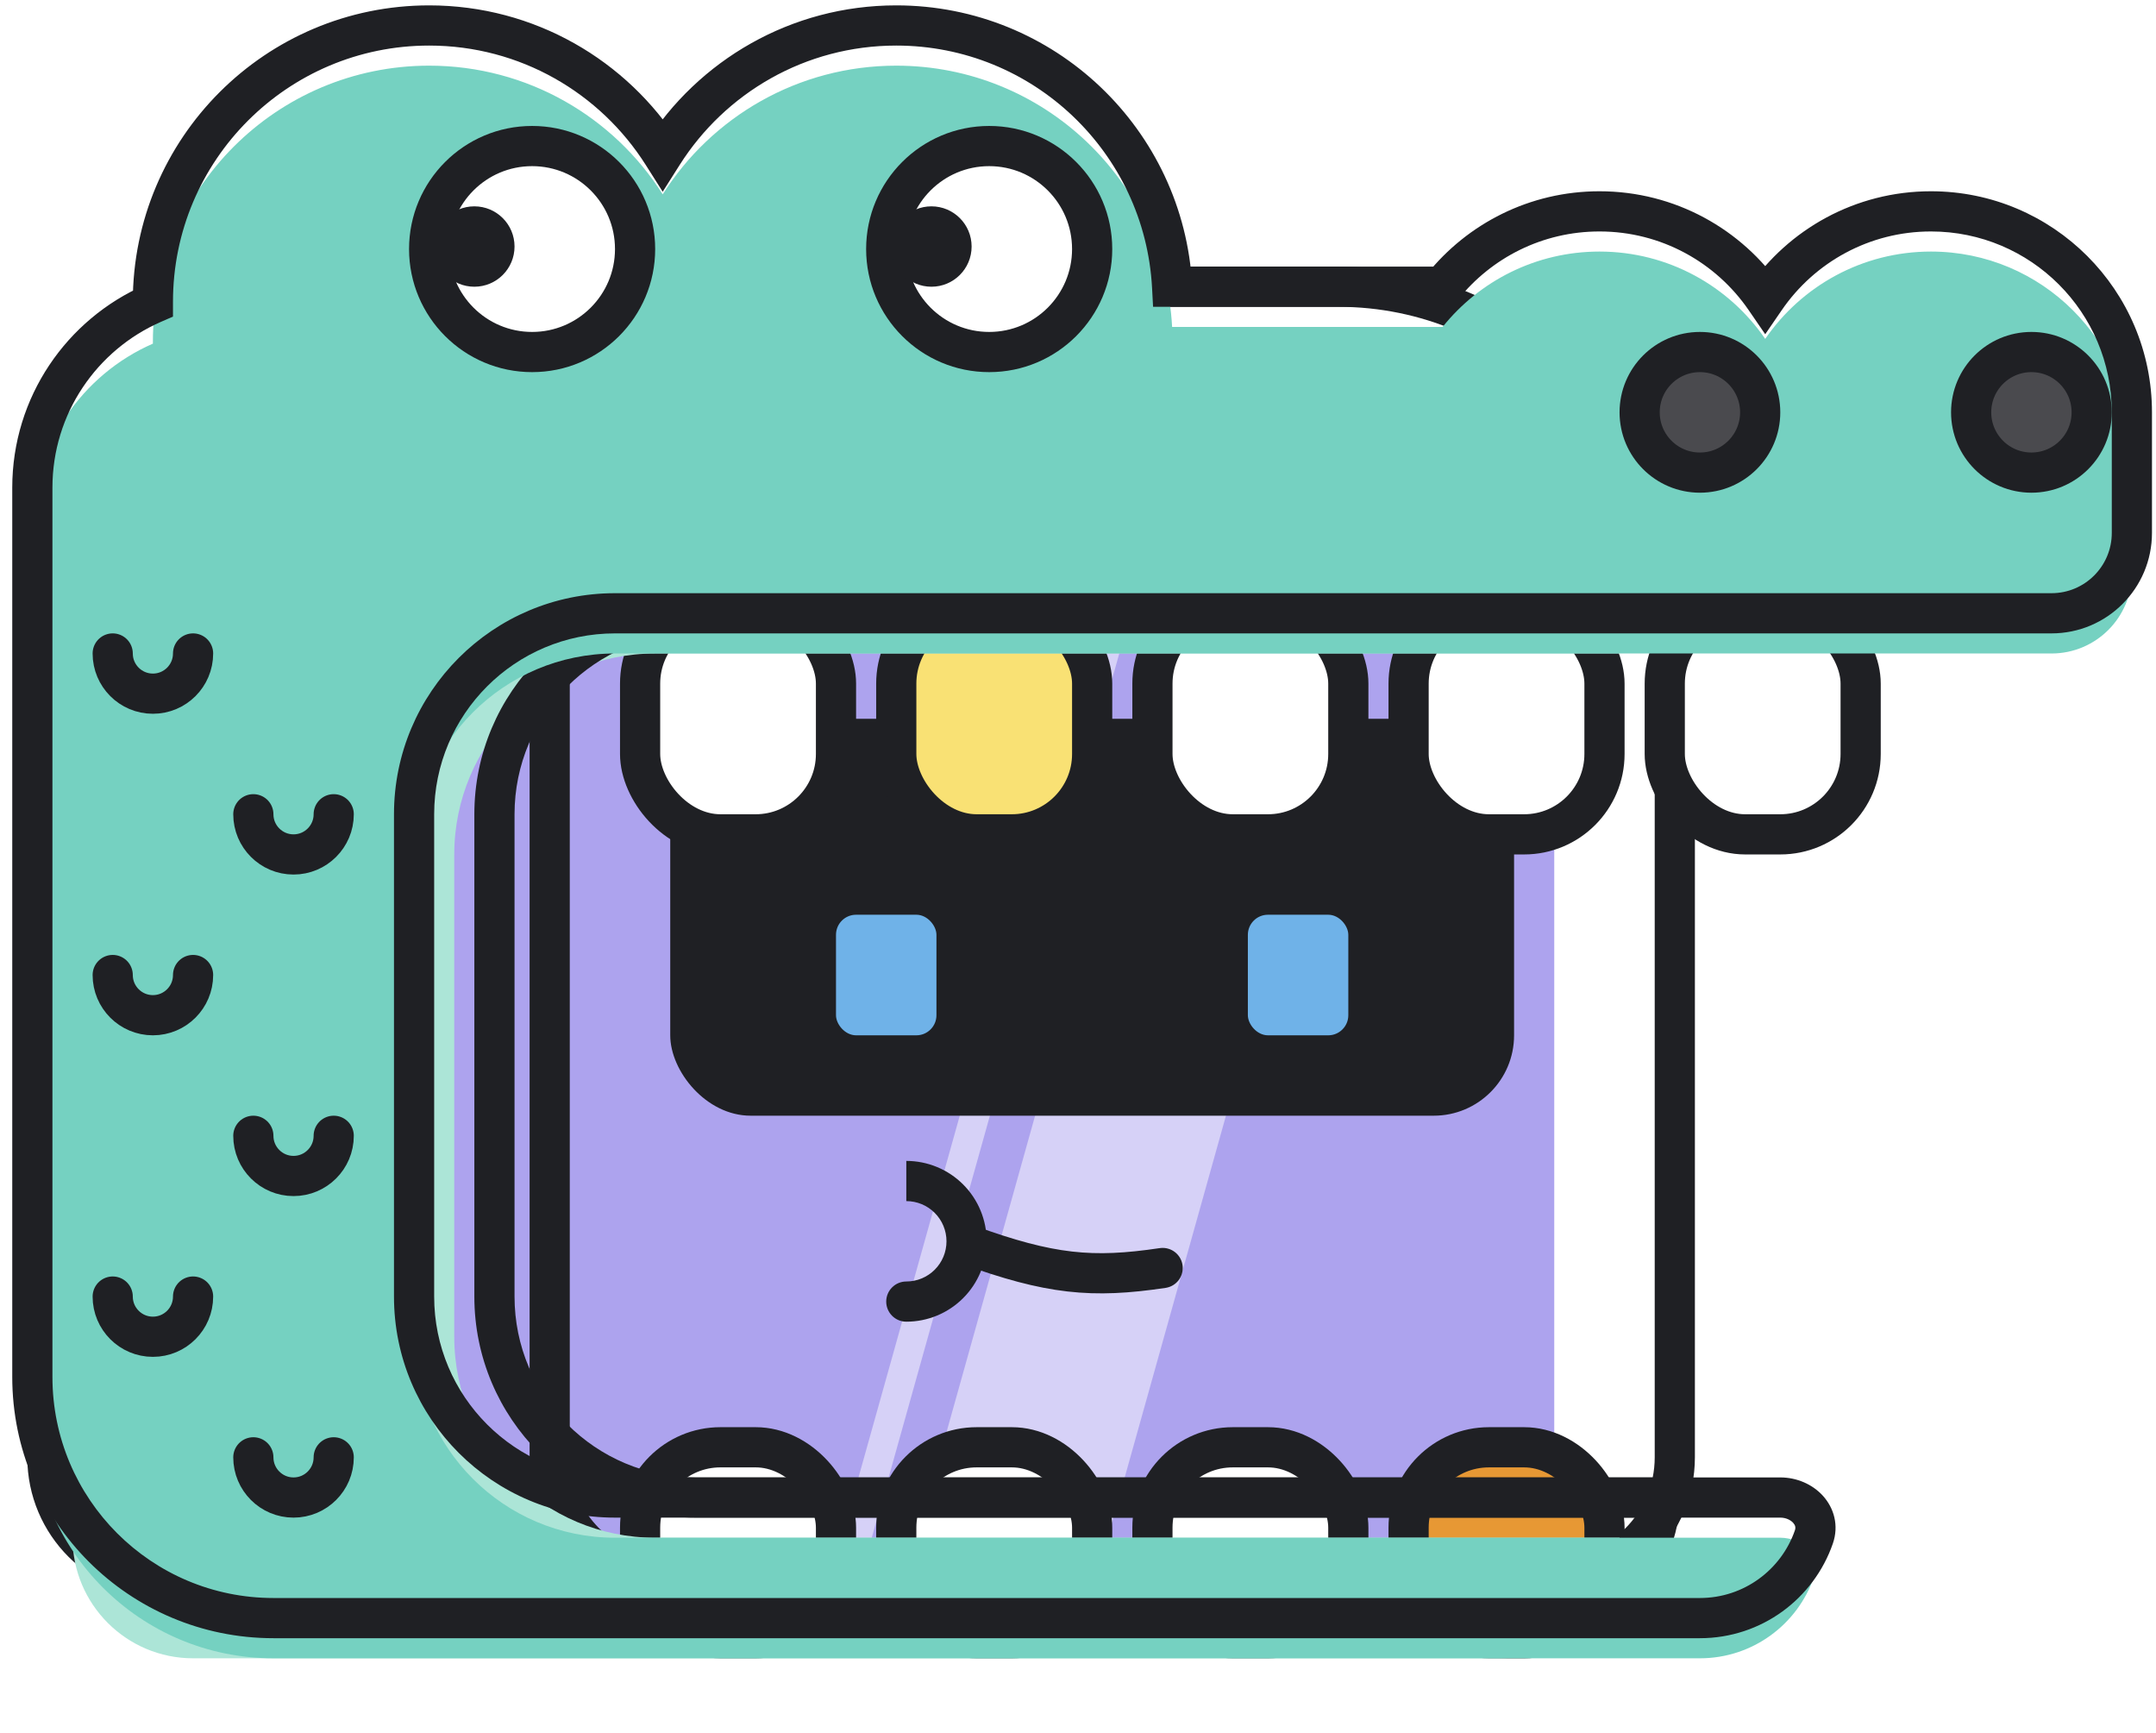 <svg width="290" height="233" viewBox="0 0 290 233" fill="none" xmlns="http://www.w3.org/2000/svg">
<g filter="url(#filter0_ii)">
<path d="M6.377 87.876C6.377 78.921 13.637 71.662 22.592 71.662H152.309C161.264 71.662 168.524 78.921 168.524 87.876V195.974C168.524 204.929 161.264 212.189 152.309 212.189H22.592C13.637 212.189 6.377 204.929 6.377 195.974V87.876Z" fill="#8A7ED9"/>
</g>
<path d="M6.377 87.876C6.377 78.921 13.637 71.662 22.592 71.662H152.309C161.264 71.662 168.524 78.921 168.524 87.876V195.974C168.524 204.929 161.264 212.189 152.309 212.189H22.592C13.637 212.189 6.377 204.929 6.377 195.974V87.876Z" stroke="#1F2024" stroke-width="5.405"/>
<g filter="url(#filter1_i)">
<path d="M73.938 87.876C73.938 78.921 81.198 71.662 90.153 71.662H209.06C218.015 71.662 225.275 78.921 225.275 87.876V195.974C225.275 204.929 218.015 212.189 209.06 212.189H90.153C81.198 212.189 73.938 204.929 73.938 195.974V87.876Z" fill="#ADA3EE"/>
</g>
<path d="M73.938 87.876C73.938 78.921 81.198 71.662 90.153 71.662H209.06C218.015 71.662 225.275 78.921 225.275 87.876V195.974C225.275 204.929 218.015 212.189 209.06 212.189H90.153C81.198 212.189 73.938 204.929 73.938 195.974V87.876Z" stroke="#1F2024" stroke-width="5.405"/>
<path d="M160.416 74.364H186.089L148.255 209.486H122.582L160.416 74.364Z" fill="white" fill-opacity="0.5"/>
<path d="M150.282 74.364H154.336L116.502 209.486H112.448L150.282 74.364Z" fill="white" fill-opacity="0.5"/>
<g filter="url(#filter2_ddi)">
<rect x="92.855" y="96.659" width="113.502" height="53.373" rx="10.81" fill="#1F2024"/>
<rect x="115.15" y="123.008" width="13.512" height="16.215" rx="2.702" fill="#6FB2E8"/>
<rect x="170.55" y="123.008" width="13.512" height="16.215" rx="2.702" fill="#6FB2E8"/>
</g>
<path d="M130.221 167.4C141.231 171.39 146.918 171.929 156.385 170.513" stroke="#1F2024" stroke-width="5.405" stroke-linecap="round" stroke-linejoin="round"/>
<path d="M121.906 172.328C120.414 172.328 119.204 173.538 119.204 175.03C119.204 176.523 120.414 177.733 121.906 177.733V172.328ZM125.009 174.413L126.043 176.91L126.043 176.91L125.009 174.413ZM127.639 172.655L125.728 170.745L125.728 170.745L127.639 172.655ZM129.397 170.025L126.9 168.991L126.9 168.991L129.397 170.025ZM129.397 163.82L126.9 164.854L126.9 164.854L129.397 163.82ZM127.639 161.19L129.55 159.279L129.55 159.279L127.639 161.19ZM125.009 159.433L123.975 161.929L123.975 161.929L125.009 159.433ZM121.906 177.733C123.326 177.733 124.732 177.453 126.043 176.91L123.975 171.916C123.319 172.188 122.616 172.328 121.906 172.328V177.733ZM126.043 176.91C127.355 176.366 128.546 175.57 129.55 174.566L125.728 170.745C125.226 171.246 124.631 171.645 123.975 171.916L126.043 176.91ZM129.55 174.566C130.554 173.563 131.35 172.371 131.893 171.059L126.9 168.991C126.628 169.647 126.23 170.243 125.728 170.745L129.55 174.566ZM131.893 171.059C132.437 169.748 132.716 168.342 132.716 166.923H127.311C127.311 167.633 127.172 168.335 126.9 168.991L131.893 171.059ZM132.716 166.923C132.716 165.503 132.437 164.098 131.893 162.786L126.9 164.854C127.172 165.51 127.311 166.213 127.311 166.923H132.716ZM131.893 162.786C131.35 161.475 130.554 160.283 129.55 159.279L125.728 163.101C126.23 163.603 126.628 164.199 126.9 164.854L131.893 162.786ZM129.55 159.279C128.546 158.275 127.355 157.479 126.043 156.936L123.975 161.929C124.631 162.201 125.226 162.599 125.728 163.101L129.55 159.279ZM126.043 156.936C124.732 156.393 123.326 156.113 121.906 156.113V161.518C122.616 161.518 123.319 161.658 123.975 161.929L126.043 156.936Z" fill="#1F2024"/>
<g filter="url(#filter3_dii)">
<rect x="88.802" y="73.013" width="26.349" height="31.078" rx="10.81" fill="white"/>
<rect x="88.802" y="73.013" width="26.349" height="31.078" rx="10.81" stroke="#1F2024" stroke-width="5.405"/>
</g>
<g filter="url(#filter4_dii)">
<rect x="123.258" y="73.013" width="26.349" height="31.078" rx="10.81" fill="#F9E174"/>
<rect x="123.258" y="73.013" width="26.349" height="31.078" rx="10.81" stroke="#1F2024" stroke-width="5.405"/>
</g>
<g filter="url(#filter5_dii)">
<rect x="157.714" y="73.013" width="26.349" height="31.078" rx="10.81" fill="white"/>
<rect x="157.714" y="73.013" width="26.349" height="31.078" rx="10.81" stroke="#1F2024" stroke-width="5.405"/>
</g>
<g filter="url(#filter6_dii)">
<rect x="192.17" y="73.013" width="26.349" height="31.078" rx="10.81" fill="white"/>
<rect x="192.17" y="73.013" width="26.349" height="31.078" rx="10.81" stroke="#1F2024" stroke-width="5.405"/>
</g>
<g filter="url(#filter7_dii)">
<rect x="226.626" y="73.013" width="26.349" height="31.078" rx="10.81" fill="white"/>
<rect x="226.626" y="73.013" width="26.349" height="31.078" rx="10.81" stroke="#1F2024" stroke-width="5.405"/>
</g>
<g filter="url(#filter8_dii)">
<rect x="88.802" y="186.515" width="26.349" height="25.673" rx="10.81" fill="white"/>
<rect x="88.802" y="186.515" width="26.349" height="25.673" rx="10.81" stroke="#1F2024" stroke-width="5.405"/>
</g>
<g filter="url(#filter9_dii)">
<rect x="123.258" y="186.516" width="26.349" height="25.673" rx="10.81" fill="white"/>
<rect x="123.258" y="186.516" width="26.349" height="25.673" rx="10.81" stroke="#1F2024" stroke-width="5.405"/>
</g>
<g filter="url(#filter10_dii)">
<rect x="157.714" y="186.516" width="26.349" height="25.673" rx="10.81" fill="white"/>
<rect x="157.714" y="186.516" width="26.349" height="25.673" rx="10.81" stroke="#1F2024" stroke-width="5.405"/>
</g>
<g filter="url(#filter11_dii)">
<rect x="192.17" y="186.516" width="26.349" height="25.673" rx="10.81" fill="#E79834"/>
<rect x="192.17" y="186.516" width="26.349" height="25.673" rx="10.81" stroke="#1F2024" stroke-width="5.405"/>
</g>
<g filter="url(#filter12_ii)">
<path fill-rule="evenodd" clip-rule="evenodd" d="M58.399 38.557C34.519 38.557 15.16 57.916 15.16 81.796V201.379C15.16 210.334 22.42 217.593 31.375 217.593H207.033C215.988 217.593 223.248 210.334 223.248 201.379L93.531 201.379C78.606 201.379 66.506 189.28 66.506 174.354V109.496C66.506 94.571 78.606 82.472 93.531 82.472H223.248V81.796C223.248 57.916 203.889 38.557 180.009 38.557H58.399Z" fill="#ACE5D7"/>
</g>
<path d="M223.248 201.379H225.95V198.676L223.248 198.676L223.248 201.379ZM93.531 201.379L93.531 204.081L93.531 204.081L93.531 201.379ZM223.248 82.472V85.174H225.95V82.472H223.248ZM17.863 81.796C17.863 59.408 36.011 41.259 58.399 41.259V35.854C33.026 35.854 12.458 56.423 12.458 81.796H17.863ZM17.863 201.379V81.796H12.458V201.379H17.863ZM31.375 214.891C23.912 214.891 17.863 208.841 17.863 201.379H12.458C12.458 211.826 20.927 220.296 31.375 220.296V214.891ZM207.033 214.891H31.375V220.296H207.033V214.891ZM220.546 201.379C220.546 208.841 214.496 214.891 207.033 214.891V220.296C217.481 220.296 225.95 211.826 225.95 201.379H220.546ZM223.248 198.676L93.531 198.676L93.531 204.081L223.248 204.081L223.248 198.676ZM93.531 198.676C80.098 198.676 69.209 187.787 69.209 174.354H63.804C63.804 190.772 77.113 204.081 93.531 204.081V198.676ZM69.209 174.354V109.496H63.804V174.354H69.209ZM69.209 109.496C69.209 96.063 80.098 85.174 93.531 85.174V79.769C77.113 79.769 63.804 93.078 63.804 109.496H69.209ZM93.531 85.174H223.248V79.769H93.531V85.174ZM220.546 81.796V82.472H225.95V81.796H220.546ZM180.009 41.259C202.397 41.259 220.546 59.408 220.546 81.796H225.95C225.95 56.423 205.382 35.854 180.009 35.854V41.259ZM58.399 41.259H180.009V35.854H58.399V41.259Z" fill="#1F2024"/>
<g filter="url(#filter13_ii)">
<path fill-rule="evenodd" clip-rule="evenodd" d="M20.565 40.584C20.565 20.062 37.201 3.425 57.724 3.425C70.945 3.425 82.553 10.33 89.139 20.73C95.726 10.33 107.334 3.425 120.555 3.425C140.397 3.425 156.607 18.977 157.659 38.557H194.043C198.996 32.379 206.606 28.423 215.141 28.423C224.396 28.423 232.565 33.076 237.436 40.17C242.306 33.076 250.475 28.423 259.731 28.423C274.656 28.423 286.755 40.522 286.755 55.447V71.662C286.755 77.632 281.916 82.472 275.945 82.472L244.196 82.472C244.195 82.472 244.193 82.472 244.192 82.472H82.721C67.796 82.472 55.697 94.571 55.697 109.496V174.354C55.697 189.28 67.796 201.379 82.721 201.379L239.463 201.379C242.448 201.379 244.956 203.865 243.979 206.686C241.781 213.035 235.749 217.593 228.653 217.593H36.78C18.869 217.593 4.35 203.074 4.35 185.164V65.581C4.35 54.499 11.021 44.976 20.565 40.806V40.584Z" fill="#75D1C1"/>
</g>
<path d="M89.139 20.73L86.856 22.176L89.139 25.781L91.422 22.176L89.139 20.73ZM157.659 38.557L154.961 38.702L155.098 41.259H157.659V38.557ZM194.043 38.557V41.259H195.341L196.152 40.247L194.043 38.557ZM237.436 40.17L235.208 41.7L237.436 44.945L239.664 41.7L237.436 40.17ZM275.945 82.472L275.945 79.769L275.945 79.769L275.945 82.472ZM244.196 82.472L244.196 85.174L244.196 85.174L244.196 82.472ZM82.721 201.379L82.721 204.081L82.721 204.081L82.721 201.379ZM239.463 201.379L239.463 198.676L239.463 198.676L239.463 201.379ZM243.979 206.686L246.533 207.57L246.533 207.57L243.979 206.686ZM20.565 40.806L21.647 43.282L23.267 42.574V40.806H20.565ZM57.724 0.723C35.709 0.723 17.863 18.569 17.863 40.584H23.267C23.267 21.554 38.694 6.128 57.724 6.128V0.723ZM91.422 19.285C84.362 8.135 71.909 0.723 57.724 0.723V6.128C69.98 6.128 80.745 12.525 86.856 22.176L91.422 19.285ZM120.555 0.723C106.37 0.723 93.917 8.135 86.856 19.285L91.422 22.176C97.534 12.525 108.299 6.128 120.555 6.128V0.723ZM160.358 38.412C159.229 17.406 141.841 0.723 120.555 0.723V6.128C138.953 6.128 153.985 20.549 154.961 38.702L160.358 38.412ZM194.043 35.854H157.659V41.259H194.043V35.854ZM215.141 25.72C205.752 25.72 197.378 30.076 191.935 36.867L196.152 40.247C200.614 34.681 207.461 31.125 215.141 31.125V25.72ZM239.664 38.641C234.311 30.843 225.324 25.72 215.141 25.72V31.125C223.468 31.125 230.82 35.308 235.208 41.7L239.664 38.641ZM259.731 25.72C249.547 25.72 240.561 30.843 235.208 38.641L239.664 41.7C244.052 35.308 251.403 31.125 259.731 31.125V25.72ZM289.458 55.447C289.458 39.029 276.149 25.72 259.731 25.72V31.125C273.163 31.125 284.053 42.014 284.053 55.447H289.458ZM289.458 71.662V55.447H284.053V71.662H289.458ZM275.945 85.174C283.408 85.174 289.458 79.124 289.458 71.662H284.053C284.053 76.139 280.423 79.769 275.945 79.769V85.174ZM244.196 85.174L275.945 85.174L275.945 79.769L244.196 79.769L244.196 85.174ZM244.192 85.174C244.197 85.174 244.2 85.174 244.203 85.174C244.205 85.174 244.207 85.174 244.207 85.174C244.208 85.174 244.207 85.174 244.205 85.174C244.204 85.174 244.2 85.174 244.196 85.174V79.769C244.192 79.769 244.188 79.769 244.185 79.769C244.183 79.769 244.181 79.769 244.181 79.769C244.18 79.769 244.181 79.769 244.183 79.769C244.185 79.769 244.188 79.769 244.192 79.769V85.174ZM82.721 85.174H244.192V79.769H82.721V85.174ZM58.399 109.496C58.399 96.063 69.288 85.174 82.721 85.174V79.769C66.303 79.769 52.994 93.078 52.994 109.496H58.399ZM58.399 174.354V109.496H52.994V174.354H58.399ZM82.721 198.676C69.288 198.676 58.399 187.787 58.399 174.354H52.994C52.994 190.772 66.303 204.081 82.721 204.081V198.676ZM239.463 198.676L82.721 198.676L82.721 204.081L239.463 204.081L239.463 198.676ZM246.533 207.57C247.377 205.131 246.678 202.79 245.214 201.165C243.798 199.594 241.682 198.676 239.463 198.676V204.081C240.228 204.081 240.859 204.406 241.199 204.784C241.49 205.107 241.558 205.42 241.425 205.802L246.533 207.57ZM228.653 220.296C236.936 220.296 243.97 214.973 246.533 207.57L241.425 205.802C239.592 211.096 234.562 214.891 228.653 214.891V220.296ZM36.78 220.296H228.653V214.891H36.78V220.296ZM1.648 185.164C1.648 204.567 17.377 220.296 36.78 220.296V214.891C20.362 214.891 7.053 201.582 7.053 185.164H1.648ZM1.648 65.581V185.164H7.053V65.581H1.648ZM19.483 38.329C8.99 42.914 1.648 53.387 1.648 65.581H7.053C7.053 55.612 13.051 47.038 21.647 43.282L19.483 38.329ZM17.863 40.584V40.806H23.267V40.584H17.863Z" fill="#1F2024"/>
<g filter="url(#filter14_ddi)">
<circle cx="60.764" cy="33.49" r="13.85" fill="white"/>
<circle cx="60.764" cy="33.49" r="13.85" stroke="#1F2024" stroke-width="5.405"/>
</g>
<circle cx="63.804" cy="33.152" r="5.405" fill="#1F2024"/>
<g filter="url(#filter15_ddi)">
<circle cx="122.244" cy="33.49" r="13.85" fill="white"/>
<circle cx="122.244" cy="33.49" r="13.85" stroke="#1F2024" stroke-width="5.405"/>
</g>
<circle cx="125.285" cy="33.152" r="5.405" fill="#1F2024"/>
<g filter="url(#filter16_di)">
<circle cx="259.731" cy="55.447" r="8.107" fill="#4A4A4E"/>
<circle cx="259.731" cy="55.447" r="8.107" stroke="#1F2024" stroke-width="5.405"/>
</g>
<g filter="url(#filter17_di)">
<circle cx="215.141" cy="55.447" r="8.107" fill="#4A4A4E"/>
<circle cx="215.141" cy="55.447" r="8.107" stroke="#1F2024" stroke-width="5.405"/>
</g>
<path d="M25.97 87.876C25.97 90.862 23.55 93.281 20.565 93.281C17.58 93.281 15.16 90.862 15.16 87.876" stroke="#1F2024" stroke-width="5.405" stroke-linecap="round"/>
<path d="M44.887 109.496C44.887 112.481 42.467 114.901 39.482 114.901C36.497 114.901 34.077 112.481 34.077 109.496" stroke="#1F2024" stroke-width="5.405" stroke-linecap="round"/>
<path d="M25.97 131.115C25.97 134.101 23.55 136.52 20.565 136.52C17.58 136.52 15.16 134.101 15.16 131.115" stroke="#1F2024" stroke-width="5.405" stroke-linecap="round"/>
<path d="M25.97 174.354C25.97 177.34 23.55 179.759 20.565 179.759C17.58 179.759 15.16 177.34 15.16 174.354" stroke="#1F2024" stroke-width="5.405" stroke-linecap="round"/>
<path d="M44.887 152.735C44.887 155.72 42.467 158.14 39.482 158.14C36.497 158.14 34.077 155.72 34.077 152.735" stroke="#1F2024" stroke-width="5.405" stroke-linecap="round"/>
<path d="M44.887 195.974C44.887 198.959 42.467 201.379 39.482 201.379C36.497 201.379 34.077 198.959 34.077 195.974" stroke="#1F2024" stroke-width="5.405" stroke-linecap="round"/>
<defs>
<filter id="filter0_ii" x="3.675" y="68.959" width="167.551" height="145.932" filterUnits="userSpaceOnUse" color-interpolation-filters="sRGB">
<feFlood flood-opacity="0" result="BackgroundImageFix"/>
<feBlend mode="normal" in="SourceGraphic" in2="BackgroundImageFix" result="shape"/>
<feColorMatrix in="SourceAlpha" type="matrix" values="0 0 0 0 0 0 0 0 0 0 0 0 0 0 0 0 0 0 127 0" result="hardAlpha"/>
<feOffset dy="-10.81"/>
<feComposite in2="hardAlpha" operator="arithmetic" k2="-1" k3="1"/>
<feColorMatrix type="matrix" values="0 0 0 0 0 0 0 0 0 0 0 0 0 0 0 0 0 0 0.25 0"/>
<feBlend mode="normal" in2="shape" result="effect1_innerShadow"/>
<feColorMatrix in="SourceAlpha" type="matrix" values="0 0 0 0 0 0 0 0 0 0 0 0 0 0 0 0 0 0 127 0" result="hardAlpha"/>
<feOffset dy="10.81"/>
<feComposite in2="hardAlpha" operator="arithmetic" k2="-1" k3="1"/>
<feColorMatrix type="matrix" values="0 0 0 0 1 0 0 0 0 1 0 0 0 0 1 0 0 0 0.25 0"/>
<feBlend mode="normal" in2="effect1_innerShadow" result="effect2_innerShadow"/>
</filter>
<filter id="filter1_i" x="71.236" y="68.959" width="156.741" height="145.932" filterUnits="userSpaceOnUse" color-interpolation-filters="sRGB">
<feFlood flood-opacity="0" result="BackgroundImageFix"/>
<feBlend mode="normal" in="SourceGraphic" in2="BackgroundImageFix" result="shape"/>
<feColorMatrix in="SourceAlpha" type="matrix" values="0 0 0 0 0 0 0 0 0 0 0 0 0 0 0 0 0 0 127 0" result="hardAlpha"/>
<feOffset dx="-16.215" dy="5.405"/>
<feComposite in2="hardAlpha" operator="arithmetic" k2="-1" k3="1"/>
<feColorMatrix type="matrix" values="0 0 0 0 1 0 0 0 0 1 0 0 0 0 1 0 0 0 0.25 0"/>
<feBlend mode="normal" in2="shape" result="effect1_innerShadow"/>
</filter>
<filter id="filter2_ddi" x="90.153" y="96.659" width="118.907" height="53.373" filterUnits="userSpaceOnUse" color-interpolation-filters="sRGB">
<feFlood flood-opacity="0" result="BackgroundImageFix"/>
<feColorMatrix in="SourceAlpha" type="matrix" values="0 0 0 0 0 0 0 0 0 0 0 0 0 0 0 0 0 0 127 0" result="hardAlpha"/>
<feOffset dx="-2.702"/>
<feColorMatrix type="matrix" values="0 0 0 0 1 0 0 0 0 1 0 0 0 0 1 0 0 0 0.25 0"/>
<feBlend mode="normal" in2="BackgroundImageFix" result="effect1_dropShadow"/>
<feColorMatrix in="SourceAlpha" type="matrix" values="0 0 0 0 0 0 0 0 0 0 0 0 0 0 0 0 0 0 127 0" result="hardAlpha"/>
<feOffset dx="2.702"/>
<feColorMatrix type="matrix" values="0 0 0 0 0 0 0 0 0 0 0 0 0 0 0 0 0 0 0.25 0"/>
<feBlend mode="normal" in2="effect1_dropShadow" result="effect2_dropShadow"/>
<feBlend mode="normal" in="SourceGraphic" in2="effect2_dropShadow" result="shape"/>
<feColorMatrix in="SourceAlpha" type="matrix" values="0 0 0 0 0 0 0 0 0 0 0 0 0 0 0 0 0 0 127 0" result="hardAlpha"/>
<feOffset dx="-2.702"/>
<feComposite in2="hardAlpha" operator="arithmetic" k2="-1" k3="1"/>
<feColorMatrix type="matrix" values="0 0 0 0 0 0 0 0 0 0 0 0 0 0 0 0 0 0 0.25 0"/>
<feBlend mode="normal" in2="shape" result="effect3_innerShadow"/>
</filter>
<filter id="filter3_dii" x="83.397" y="70.311" width="34.456" height="39.185" filterUnits="userSpaceOnUse" color-interpolation-filters="sRGB">
<feFlood flood-opacity="0" result="BackgroundImageFix"/>
<feColorMatrix in="SourceAlpha" type="matrix" values="0 0 0 0 0 0 0 0 0 0 0 0 0 0 0 0 0 0 127 0" result="hardAlpha"/>
<feOffset dx="-2.702" dy="2.702"/>
<feColorMatrix type="matrix" values="0 0 0 0 0 0 0 0 0 0 0 0 0 0 0 0 0 0 0.25 0"/>
<feBlend mode="normal" in2="BackgroundImageFix" result="effect1_dropShadow"/>
<feBlend mode="normal" in="SourceGraphic" in2="effect1_dropShadow" result="shape"/>
<feColorMatrix in="SourceAlpha" type="matrix" values="0 0 0 0 0 0 0 0 0 0 0 0 0 0 0 0 0 0 127 0" result="hardAlpha"/>
<feOffset dx="10.81"/>
<feComposite in2="hardAlpha" operator="arithmetic" k2="-1" k3="1"/>
<feColorMatrix type="matrix" values="0 0 0 0 0 0 0 0 0 0 0 0 0 0 0 0 0 0 0.25 0"/>
<feBlend mode="normal" in2="shape" result="effect2_innerShadow"/>
<feColorMatrix in="SourceAlpha" type="matrix" values="0 0 0 0 0 0 0 0 0 0 0 0 0 0 0 0 0 0 127 0" result="hardAlpha"/>
<feOffset dx="-10.81" dy="5.405"/>
<feComposite in2="hardAlpha" operator="arithmetic" k2="-1" k3="1"/>
<feColorMatrix type="matrix" values="0 0 0 0 1 0 0 0 0 1 0 0 0 0 1 0 0 0 0.25 0"/>
<feBlend mode="normal" in2="effect2_innerShadow" result="effect3_innerShadow"/>
</filter>
<filter id="filter4_dii" x="117.853" y="70.311" width="34.456" height="39.185" filterUnits="userSpaceOnUse" color-interpolation-filters="sRGB">
<feFlood flood-opacity="0" result="BackgroundImageFix"/>
<feColorMatrix in="SourceAlpha" type="matrix" values="0 0 0 0 0 0 0 0 0 0 0 0 0 0 0 0 0 0 127 0" result="hardAlpha"/>
<feOffset dx="-2.702" dy="2.702"/>
<feColorMatrix type="matrix" values="0 0 0 0 0 0 0 0 0 0 0 0 0 0 0 0 0 0 0.25 0"/>
<feBlend mode="normal" in2="BackgroundImageFix" result="effect1_dropShadow"/>
<feBlend mode="normal" in="SourceGraphic" in2="effect1_dropShadow" result="shape"/>
<feColorMatrix in="SourceAlpha" type="matrix" values="0 0 0 0 0 0 0 0 0 0 0 0 0 0 0 0 0 0 127 0" result="hardAlpha"/>
<feOffset dx="10.81"/>
<feComposite in2="hardAlpha" operator="arithmetic" k2="-1" k3="1"/>
<feColorMatrix type="matrix" values="0 0 0 0 0 0 0 0 0 0 0 0 0 0 0 0 0 0 0.25 0"/>
<feBlend mode="normal" in2="shape" result="effect2_innerShadow"/>
<feColorMatrix in="SourceAlpha" type="matrix" values="0 0 0 0 0 0 0 0 0 0 0 0 0 0 0 0 0 0 127 0" result="hardAlpha"/>
<feOffset dx="-10.81" dy="5.405"/>
<feComposite in2="hardAlpha" operator="arithmetic" k2="-1" k3="1"/>
<feColorMatrix type="matrix" values="0 0 0 0 1 0 0 0 0 1 0 0 0 0 1 0 0 0 0.25 0"/>
<feBlend mode="normal" in2="effect2_innerShadow" result="effect3_innerShadow"/>
</filter>
<filter id="filter5_dii" x="152.309" y="70.311" width="34.456" height="39.185" filterUnits="userSpaceOnUse" color-interpolation-filters="sRGB">
<feFlood flood-opacity="0" result="BackgroundImageFix"/>
<feColorMatrix in="SourceAlpha" type="matrix" values="0 0 0 0 0 0 0 0 0 0 0 0 0 0 0 0 0 0 127 0" result="hardAlpha"/>
<feOffset dx="-2.702" dy="2.702"/>
<feColorMatrix type="matrix" values="0 0 0 0 0 0 0 0 0 0 0 0 0 0 0 0 0 0 0.25 0"/>
<feBlend mode="normal" in2="BackgroundImageFix" result="effect1_dropShadow"/>
<feBlend mode="normal" in="SourceGraphic" in2="effect1_dropShadow" result="shape"/>
<feColorMatrix in="SourceAlpha" type="matrix" values="0 0 0 0 0 0 0 0 0 0 0 0 0 0 0 0 0 0 127 0" result="hardAlpha"/>
<feOffset dx="10.81"/>
<feComposite in2="hardAlpha" operator="arithmetic" k2="-1" k3="1"/>
<feColorMatrix type="matrix" values="0 0 0 0 0 0 0 0 0 0 0 0 0 0 0 0 0 0 0.25 0"/>
<feBlend mode="normal" in2="shape" result="effect2_innerShadow"/>
<feColorMatrix in="SourceAlpha" type="matrix" values="0 0 0 0 0 0 0 0 0 0 0 0 0 0 0 0 0 0 127 0" result="hardAlpha"/>
<feOffset dx="-10.81" dy="5.405"/>
<feComposite in2="hardAlpha" operator="arithmetic" k2="-1" k3="1"/>
<feColorMatrix type="matrix" values="0 0 0 0 1 0 0 0 0 1 0 0 0 0 1 0 0 0 0.25 0"/>
<feBlend mode="normal" in2="effect2_innerShadow" result="effect3_innerShadow"/>
</filter>
<filter id="filter6_dii" x="186.765" y="70.311" width="34.456" height="39.185" filterUnits="userSpaceOnUse" color-interpolation-filters="sRGB">
<feFlood flood-opacity="0" result="BackgroundImageFix"/>
<feColorMatrix in="SourceAlpha" type="matrix" values="0 0 0 0 0 0 0 0 0 0 0 0 0 0 0 0 0 0 127 0" result="hardAlpha"/>
<feOffset dx="-2.702" dy="2.702"/>
<feColorMatrix type="matrix" values="0 0 0 0 0 0 0 0 0 0 0 0 0 0 0 0 0 0 0.25 0"/>
<feBlend mode="normal" in2="BackgroundImageFix" result="effect1_dropShadow"/>
<feBlend mode="normal" in="SourceGraphic" in2="effect1_dropShadow" result="shape"/>
<feColorMatrix in="SourceAlpha" type="matrix" values="0 0 0 0 0 0 0 0 0 0 0 0 0 0 0 0 0 0 127 0" result="hardAlpha"/>
<feOffset dx="10.81"/>
<feComposite in2="hardAlpha" operator="arithmetic" k2="-1" k3="1"/>
<feColorMatrix type="matrix" values="0 0 0 0 0 0 0 0 0 0 0 0 0 0 0 0 0 0 0.25 0"/>
<feBlend mode="normal" in2="shape" result="effect2_innerShadow"/>
<feColorMatrix in="SourceAlpha" type="matrix" values="0 0 0 0 0 0 0 0 0 0 0 0 0 0 0 0 0 0 127 0" result="hardAlpha"/>
<feOffset dx="-10.81" dy="5.405"/>
<feComposite in2="hardAlpha" operator="arithmetic" k2="-1" k3="1"/>
<feColorMatrix type="matrix" values="0 0 0 0 1 0 0 0 0 1 0 0 0 0 1 0 0 0 0.25 0"/>
<feBlend mode="normal" in2="effect2_innerShadow" result="effect3_innerShadow"/>
</filter>
<filter id="filter7_dii" x="221.221" y="70.311" width="34.456" height="39.185" filterUnits="userSpaceOnUse" color-interpolation-filters="sRGB">
<feFlood flood-opacity="0" result="BackgroundImageFix"/>
<feColorMatrix in="SourceAlpha" type="matrix" values="0 0 0 0 0 0 0 0 0 0 0 0 0 0 0 0 0 0 127 0" result="hardAlpha"/>
<feOffset dx="-2.702" dy="2.702"/>
<feColorMatrix type="matrix" values="0 0 0 0 0 0 0 0 0 0 0 0 0 0 0 0 0 0 0.25 0"/>
<feBlend mode="normal" in2="BackgroundImageFix" result="effect1_dropShadow"/>
<feBlend mode="normal" in="SourceGraphic" in2="effect1_dropShadow" result="shape"/>
<feColorMatrix in="SourceAlpha" type="matrix" values="0 0 0 0 0 0 0 0 0 0 0 0 0 0 0 0 0 0 127 0" result="hardAlpha"/>
<feOffset dx="10.81"/>
<feComposite in2="hardAlpha" operator="arithmetic" k2="-1" k3="1"/>
<feColorMatrix type="matrix" values="0 0 0 0 0 0 0 0 0 0 0 0 0 0 0 0 0 0 0.25 0"/>
<feBlend mode="normal" in2="shape" result="effect2_innerShadow"/>
<feColorMatrix in="SourceAlpha" type="matrix" values="0 0 0 0 0 0 0 0 0 0 0 0 0 0 0 0 0 0 127 0" result="hardAlpha"/>
<feOffset dx="-10.81" dy="5.405"/>
<feComposite in2="hardAlpha" operator="arithmetic" k2="-1" k3="1"/>
<feColorMatrix type="matrix" values="0 0 0 0 1 0 0 0 0 1 0 0 0 0 1 0 0 0 0.25 0"/>
<feBlend mode="normal" in2="effect2_innerShadow" result="effect3_innerShadow"/>
</filter>
<filter id="filter8_dii" x="83.397" y="183.813" width="34.456" height="33.781" filterUnits="userSpaceOnUse" color-interpolation-filters="sRGB">
<feFlood flood-opacity="0" result="BackgroundImageFix"/>
<feColorMatrix in="SourceAlpha" type="matrix" values="0 0 0 0 0 0 0 0 0 0 0 0 0 0 0 0 0 0 127 0" result="hardAlpha"/>
<feOffset dx="-2.702" dy="2.702"/>
<feColorMatrix type="matrix" values="0 0 0 0 0 0 0 0 0 0 0 0 0 0 0 0 0 0 0.25 0"/>
<feBlend mode="normal" in2="BackgroundImageFix" result="effect1_dropShadow"/>
<feBlend mode="normal" in="SourceGraphic" in2="effect1_dropShadow" result="shape"/>
<feColorMatrix in="SourceAlpha" type="matrix" values="0 0 0 0 0 0 0 0 0 0 0 0 0 0 0 0 0 0 127 0" result="hardAlpha"/>
<feOffset dx="10.81"/>
<feComposite in2="hardAlpha" operator="arithmetic" k2="-1" k3="1"/>
<feColorMatrix type="matrix" values="0 0 0 0 0 0 0 0 0 0 0 0 0 0 0 0 0 0 0.25 0"/>
<feBlend mode="normal" in2="shape" result="effect2_innerShadow"/>
<feColorMatrix in="SourceAlpha" type="matrix" values="0 0 0 0 0 0 0 0 0 0 0 0 0 0 0 0 0 0 127 0" result="hardAlpha"/>
<feOffset dx="-10.81" dy="5.405"/>
<feComposite in2="hardAlpha" operator="arithmetic" k2="-1" k3="1"/>
<feColorMatrix type="matrix" values="0 0 0 0 1 0 0 0 0 1 0 0 0 0 1 0 0 0 0.25 0"/>
<feBlend mode="normal" in2="effect2_innerShadow" result="effect3_innerShadow"/>
</filter>
<filter id="filter9_dii" x="117.853" y="183.813" width="34.456" height="33.781" filterUnits="userSpaceOnUse" color-interpolation-filters="sRGB">
<feFlood flood-opacity="0" result="BackgroundImageFix"/>
<feColorMatrix in="SourceAlpha" type="matrix" values="0 0 0 0 0 0 0 0 0 0 0 0 0 0 0 0 0 0 127 0" result="hardAlpha"/>
<feOffset dx="-2.702" dy="2.702"/>
<feColorMatrix type="matrix" values="0 0 0 0 0 0 0 0 0 0 0 0 0 0 0 0 0 0 0.25 0"/>
<feBlend mode="normal" in2="BackgroundImageFix" result="effect1_dropShadow"/>
<feBlend mode="normal" in="SourceGraphic" in2="effect1_dropShadow" result="shape"/>
<feColorMatrix in="SourceAlpha" type="matrix" values="0 0 0 0 0 0 0 0 0 0 0 0 0 0 0 0 0 0 127 0" result="hardAlpha"/>
<feOffset dx="10.81"/>
<feComposite in2="hardAlpha" operator="arithmetic" k2="-1" k3="1"/>
<feColorMatrix type="matrix" values="0 0 0 0 0 0 0 0 0 0 0 0 0 0 0 0 0 0 0.25 0"/>
<feBlend mode="normal" in2="shape" result="effect2_innerShadow"/>
<feColorMatrix in="SourceAlpha" type="matrix" values="0 0 0 0 0 0 0 0 0 0 0 0 0 0 0 0 0 0 127 0" result="hardAlpha"/>
<feOffset dx="-10.81" dy="5.405"/>
<feComposite in2="hardAlpha" operator="arithmetic" k2="-1" k3="1"/>
<feColorMatrix type="matrix" values="0 0 0 0 1 0 0 0 0 1 0 0 0 0 1 0 0 0 0.25 0"/>
<feBlend mode="normal" in2="effect2_innerShadow" result="effect3_innerShadow"/>
</filter>
<filter id="filter10_dii" x="152.309" y="183.813" width="34.456" height="33.781" filterUnits="userSpaceOnUse" color-interpolation-filters="sRGB">
<feFlood flood-opacity="0" result="BackgroundImageFix"/>
<feColorMatrix in="SourceAlpha" type="matrix" values="0 0 0 0 0 0 0 0 0 0 0 0 0 0 0 0 0 0 127 0" result="hardAlpha"/>
<feOffset dx="-2.702" dy="2.702"/>
<feColorMatrix type="matrix" values="0 0 0 0 0 0 0 0 0 0 0 0 0 0 0 0 0 0 0.25 0"/>
<feBlend mode="normal" in2="BackgroundImageFix" result="effect1_dropShadow"/>
<feBlend mode="normal" in="SourceGraphic" in2="effect1_dropShadow" result="shape"/>
<feColorMatrix in="SourceAlpha" type="matrix" values="0 0 0 0 0 0 0 0 0 0 0 0 0 0 0 0 0 0 127 0" result="hardAlpha"/>
<feOffset dx="10.81"/>
<feComposite in2="hardAlpha" operator="arithmetic" k2="-1" k3="1"/>
<feColorMatrix type="matrix" values="0 0 0 0 0 0 0 0 0 0 0 0 0 0 0 0 0 0 0.25 0"/>
<feBlend mode="normal" in2="shape" result="effect2_innerShadow"/>
<feColorMatrix in="SourceAlpha" type="matrix" values="0 0 0 0 0 0 0 0 0 0 0 0 0 0 0 0 0 0 127 0" result="hardAlpha"/>
<feOffset dx="-10.81" dy="5.405"/>
<feComposite in2="hardAlpha" operator="arithmetic" k2="-1" k3="1"/>
<feColorMatrix type="matrix" values="0 0 0 0 1 0 0 0 0 1 0 0 0 0 1 0 0 0 0.25 0"/>
<feBlend mode="normal" in2="effect2_innerShadow" result="effect3_innerShadow"/>
</filter>
<filter id="filter11_dii" x="186.765" y="183.813" width="34.456" height="33.781" filterUnits="userSpaceOnUse" color-interpolation-filters="sRGB">
<feFlood flood-opacity="0" result="BackgroundImageFix"/>
<feColorMatrix in="SourceAlpha" type="matrix" values="0 0 0 0 0 0 0 0 0 0 0 0 0 0 0 0 0 0 127 0" result="hardAlpha"/>
<feOffset dx="-2.702" dy="2.702"/>
<feColorMatrix type="matrix" values="0 0 0 0 0 0 0 0 0 0 0 0 0 0 0 0 0 0 0.25 0"/>
<feBlend mode="normal" in2="BackgroundImageFix" result="effect1_dropShadow"/>
<feBlend mode="normal" in="SourceGraphic" in2="effect1_dropShadow" result="shape"/>
<feColorMatrix in="SourceAlpha" type="matrix" values="0 0 0 0 0 0 0 0 0 0 0 0 0 0 0 0 0 0 127 0" result="hardAlpha"/>
<feOffset dx="10.81"/>
<feComposite in2="hardAlpha" operator="arithmetic" k2="-1" k3="1"/>
<feColorMatrix type="matrix" values="0 0 0 0 0 0 0 0 0 0 0 0 0 0 0 0 0 0 0.25 0"/>
<feBlend mode="normal" in2="shape" result="effect2_innerShadow"/>
<feColorMatrix in="SourceAlpha" type="matrix" values="0 0 0 0 0 0 0 0 0 0 0 0 0 0 0 0 0 0 127 0" result="hardAlpha"/>
<feOffset dx="-10.81" dy="5.405"/>
<feComposite in2="hardAlpha" operator="arithmetic" k2="-1" k3="1"/>
<feColorMatrix type="matrix" values="0 0 0 0 1 0 0 0 0 1 0 0 0 0 1 0 0 0 0.25 0"/>
<feBlend mode="normal" in2="effect2_innerShadow" result="effect3_innerShadow"/>
</filter>
<filter id="filter12_ii" x="12.458" y="35.855" width="213.493" height="184.441" filterUnits="userSpaceOnUse" color-interpolation-filters="sRGB">
<feFlood flood-opacity="0" result="BackgroundImageFix"/>
<feBlend mode="normal" in="SourceGraphic" in2="BackgroundImageFix" result="shape"/>
<feColorMatrix in="SourceAlpha" type="matrix" values="0 0 0 0 0 0 0 0 0 0 0 0 0 0 0 0 0 0 127 0" result="hardAlpha"/>
<feOffset dx="10.81"/>
<feComposite in2="hardAlpha" operator="arithmetic" k2="-1" k3="1"/>
<feColorMatrix type="matrix" values="0 0 0 0 0 0 0 0 0 0 0 0 0 0 0 0 0 0 0.25 0"/>
<feBlend mode="normal" in2="shape" result="effect1_innerShadow"/>
<feColorMatrix in="SourceAlpha" type="matrix" values="0 0 0 0 0 0 0 0 0 0 0 0 0 0 0 0 0 0 127 0" result="hardAlpha"/>
<feOffset dx="-16.215" dy="5.405"/>
<feComposite in2="hardAlpha" operator="arithmetic" k2="-1" k3="1"/>
<feColorMatrix type="matrix" values="0 0 0 0 1 0 0 0 0 1 0 0 0 0 1 0 0 0 0.25 0"/>
<feBlend mode="normal" in2="effect1_innerShadow" result="effect2_innerShadow"/>
</filter>
<filter id="filter13_ii" x="1.648" y="0.723" width="287.81" height="219.573" filterUnits="userSpaceOnUse" color-interpolation-filters="sRGB">
<feFlood flood-opacity="0" result="BackgroundImageFix"/>
<feBlend mode="normal" in="SourceGraphic" in2="BackgroundImageFix" result="shape"/>
<feColorMatrix in="SourceAlpha" type="matrix" values="0 0 0 0 0 0 0 0 0 0 0 0 0 0 0 0 0 0 127 0" result="hardAlpha"/>
<feOffset dx="10.81"/>
<feComposite in2="hardAlpha" operator="arithmetic" k2="-1" k3="1"/>
<feColorMatrix type="matrix" values="0 0 0 0 0 0 0 0 0 0 0 0 0 0 0 0 0 0 0.25 0"/>
<feBlend mode="normal" in2="shape" result="effect1_innerShadow"/>
<feColorMatrix in="SourceAlpha" type="matrix" values="0 0 0 0 0 0 0 0 0 0 0 0 0 0 0 0 0 0 127 0" result="hardAlpha"/>
<feOffset dx="-10.81" dy="5.405"/>
<feComposite in2="hardAlpha" operator="arithmetic" k2="-1" k3="1"/>
<feColorMatrix type="matrix" values="0 0 0 0 1 0 0 0 0 1 0 0 0 0 1 0 0 0 0.25 0"/>
<feBlend mode="normal" in2="effect1_innerShadow" result="effect2_innerShadow"/>
</filter>
<filter id="filter14_ddi" x="41.509" y="16.938" width="38.51" height="33.105" filterUnits="userSpaceOnUse" color-interpolation-filters="sRGB">
<feFlood flood-opacity="0" result="BackgroundImageFix"/>
<feColorMatrix in="SourceAlpha" type="matrix" values="0 0 0 0 0 0 0 0 0 0 0 0 0 0 0 0 0 0 127 0" result="hardAlpha"/>
<feOffset dx="2.702"/>
<feColorMatrix type="matrix" values="0 0 0 0 0 0 0 0 0 0 0 0 0 0 0 0 0 0 0.25 0"/>
<feBlend mode="normal" in2="BackgroundImageFix" result="effect1_dropShadow"/>
<feColorMatrix in="SourceAlpha" type="matrix" values="0 0 0 0 0 0 0 0 0 0 0 0 0 0 0 0 0 0 127 0" result="hardAlpha"/>
<feOffset dx="-2.702"/>
<feColorMatrix type="matrix" values="0 0 0 0 1 0 0 0 0 1 0 0 0 0 1 0 0 0 0.25 0"/>
<feBlend mode="normal" in2="effect1_dropShadow" result="effect2_dropShadow"/>
<feBlend mode="normal" in="SourceGraphic" in2="effect2_dropShadow" result="shape"/>
<feColorMatrix in="SourceAlpha" type="matrix" values="0 0 0 0 0 0 0 0 0 0 0 0 0 0 0 0 0 0 127 0" result="hardAlpha"/>
<feOffset dx="10.81"/>
<feComposite in2="hardAlpha" operator="arithmetic" k2="-1" k3="1"/>
<feColorMatrix type="matrix" values="0 0 0 0 0 0 0 0 0 0 0 0 0 0 0 0 0 0 0.25 0"/>
<feBlend mode="normal" in2="shape" result="effect3_innerShadow"/>
</filter>
<filter id="filter15_ddi" x="102.989" y="16.937" width="38.51" height="33.105" filterUnits="userSpaceOnUse" color-interpolation-filters="sRGB">
<feFlood flood-opacity="0" result="BackgroundImageFix"/>
<feColorMatrix in="SourceAlpha" type="matrix" values="0 0 0 0 0 0 0 0 0 0 0 0 0 0 0 0 0 0 127 0" result="hardAlpha"/>
<feOffset dx="2.702"/>
<feColorMatrix type="matrix" values="0 0 0 0 0 0 0 0 0 0 0 0 0 0 0 0 0 0 0.25 0"/>
<feBlend mode="normal" in2="BackgroundImageFix" result="effect1_dropShadow"/>
<feColorMatrix in="SourceAlpha" type="matrix" values="0 0 0 0 0 0 0 0 0 0 0 0 0 0 0 0 0 0 127 0" result="hardAlpha"/>
<feOffset dx="-2.702"/>
<feColorMatrix type="matrix" values="0 0 0 0 1 0 0 0 0 1 0 0 0 0 1 0 0 0 0.25 0"/>
<feBlend mode="normal" in2="effect1_dropShadow" result="effect2_dropShadow"/>
<feBlend mode="normal" in="SourceGraphic" in2="effect2_dropShadow" result="shape"/>
<feColorMatrix in="SourceAlpha" type="matrix" values="0 0 0 0 0 0 0 0 0 0 0 0 0 0 0 0 0 0 127 0" result="hardAlpha"/>
<feOffset dx="10.81"/>
<feComposite in2="hardAlpha" operator="arithmetic" k2="-1" k3="1"/>
<feColorMatrix type="matrix" values="0 0 0 0 0 0 0 0 0 0 0 0 0 0 0 0 0 0 0.25 0"/>
<feBlend mode="normal" in2="shape" result="effect3_innerShadow"/>
</filter>
<filter id="filter16_di" x="248.921" y="44.638" width="24.322" height="21.619" filterUnits="userSpaceOnUse" color-interpolation-filters="sRGB">
<feFlood flood-opacity="0" result="BackgroundImageFix"/>
<feColorMatrix in="SourceAlpha" type="matrix" values="0 0 0 0 0 0 0 0 0 0 0 0 0 0 0 0 0 0 127 0" result="hardAlpha"/>
<feOffset dx="2.702"/>
<feColorMatrix type="matrix" values="0 0 0 0 0 0 0 0 0 0 0 0 0 0 0 0 0 0 0.25 0"/>
<feBlend mode="normal" in2="BackgroundImageFix" result="effect1_dropShadow"/>
<feBlend mode="normal" in="SourceGraphic" in2="effect1_dropShadow" result="shape"/>
<feColorMatrix in="SourceAlpha" type="matrix" values="0 0 0 0 0 0 0 0 0 0 0 0 0 0 0 0 0 0 127 0" result="hardAlpha"/>
<feOffset dx="10.81"/>
<feComposite in2="hardAlpha" operator="arithmetic" k2="-1" k3="1"/>
<feColorMatrix type="matrix" values="0 0 0 0 0 0 0 0 0 0 0 0 0 0 0 0 0 0 0.25 0"/>
<feBlend mode="normal" in2="shape" result="effect2_innerShadow"/>
</filter>
<filter id="filter17_di" x="204.331" y="44.638" width="24.322" height="21.619" filterUnits="userSpaceOnUse" color-interpolation-filters="sRGB">
<feFlood flood-opacity="0" result="BackgroundImageFix"/>
<feColorMatrix in="SourceAlpha" type="matrix" values="0 0 0 0 0 0 0 0 0 0 0 0 0 0 0 0 0 0 127 0" result="hardAlpha"/>
<feOffset dx="2.702"/>
<feColorMatrix type="matrix" values="0 0 0 0 0 0 0 0 0 0 0 0 0 0 0 0 0 0 0.25 0"/>
<feBlend mode="normal" in2="BackgroundImageFix" result="effect1_dropShadow"/>
<feBlend mode="normal" in="SourceGraphic" in2="effect1_dropShadow" result="shape"/>
<feColorMatrix in="SourceAlpha" type="matrix" values="0 0 0 0 0 0 0 0 0 0 0 0 0 0 0 0 0 0 127 0" result="hardAlpha"/>
<feOffset dx="10.81"/>
<feComposite in2="hardAlpha" operator="arithmetic" k2="-1" k3="1"/>
<feColorMatrix type="matrix" values="0 0 0 0 0 0 0 0 0 0 0 0 0 0 0 0 0 0 0.25 0"/>
<feBlend mode="normal" in2="shape" result="effect2_innerShadow"/>
</filter>
</defs>
</svg>
